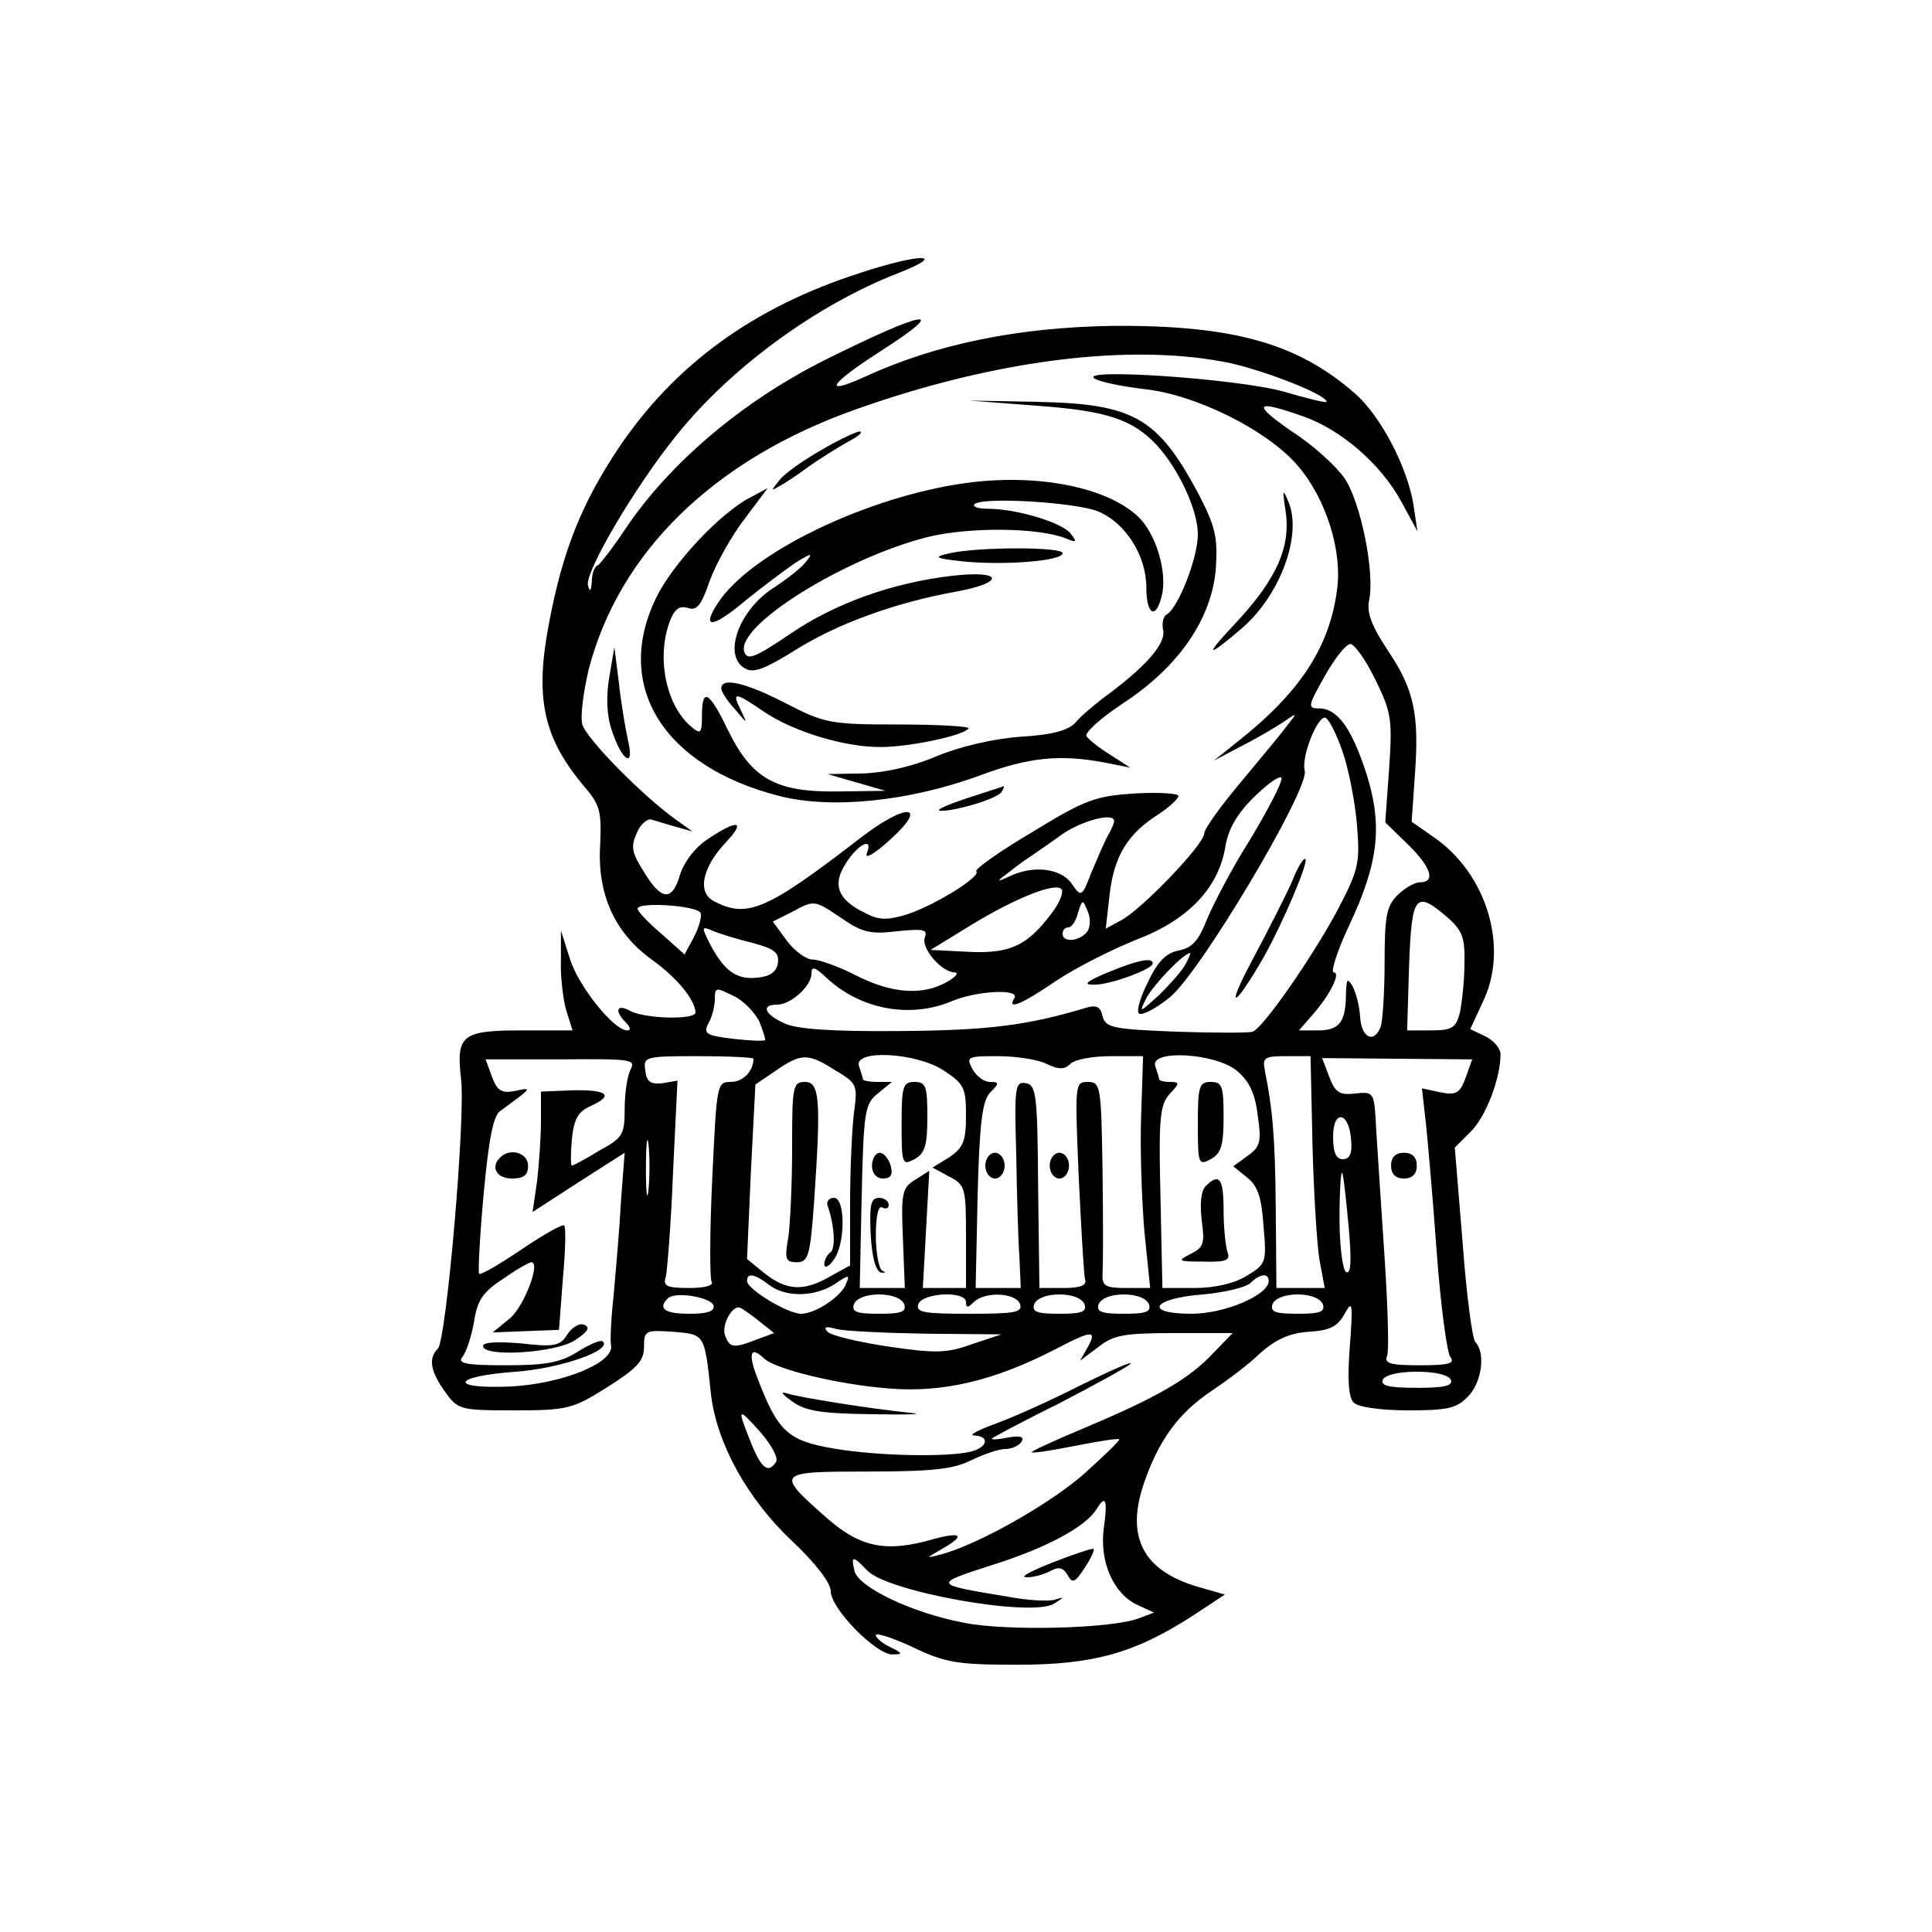 <?xml version="1.0" standalone="no"?>
<!DOCTYPE svg PUBLIC "-//W3C//DTD SVG 20010904//EN"
 "http://www.w3.org/TR/2001/REC-SVG-20010904/DTD/svg10.dtd">
<svg version="1.0" xmlns="http://www.w3.org/2000/svg"
 width="300pt" height="300pt" viewBox="0 0 300 300"
 preserveAspectRatio="xMidYMid meet">
<g transform="translate(0,300) scale(0.1,-0.1)"
fill="#000000" stroke="none">
<path d="M1335 2576 c-165 -53 -287 -142 -374 -271 -58 -87 -87 -160 -108
-270 -23 -118 -10 -180 54 -256 25 -29 27 -39 25 -90 -5 -77 22 -137 80 -179
39 -28 67 -62 68 -82 0 -12 -78 -10 -101 2 -21 12 -26 1 -7 -18 7 -7 8 -12 2
-12 -21 0 -76 69 -89 111 l-14 44 0 -45 c-1 -25 3 -60 8 -78 l10 -32 -78 0
c-94 0 -103 -7 -95 -76 7 -61 -23 -405 -36 -418 -15 -15 -12 -35 11 -67 20
-28 23 -29 107 -29 83 0 91 2 145 36 46 29 57 41 57 62 0 26 2 27 45 24 50 -4
49 -3 59 -97 9 -77 57 -163 126 -228 37 -35 60 -65 60 -78 0 -27 71 -99 96
-98 16 0 16 2 -3 11 -13 6 -23 15 -23 19 0 4 26 -4 58 -19 50 -24 69 -27 162
-27 118 0 182 18 272 76 l50 33 -42 12 c-85 25 -112 77 -84 160 23 67 53 109
105 144 24 16 59 42 76 59 24 21 45 31 75 33 33 2 45 8 56 28 12 22 13 17 8
-51 -4 -51 -2 -79 6 -87 7 -7 42 -12 85 -12 61 0 75 3 93 22 21 22 27 67 11
84 -5 5 -14 75 -20 156 l-12 146 25 25 c23 23 46 82 46 120 0 9 -11 22 -24 28
l-23 11 19 41 c42 85 7 201 -77 258 l-33 23 5 72 c7 95 -1 133 -42 194 -25 38
-33 58 -29 78 9 43 -13 152 -38 189 -13 19 -49 52 -82 73 -62 43 -58 50 16 24
59 -20 122 -74 154 -133 l25 -46 -6 40 c-9 59 -51 139 -91 174 -89 78 -189
106 -374 105 -148 -2 -276 -28 -387 -79 -68 -31 -55 -11 28 42 107 69 64 61
-92 -17 -127 -64 -239 -159 -307 -260 -20 -30 -40 -56 -44 -58 -5 -2 -9 -13
-9 -25 -1 -15 -3 -17 -6 -6 -5 21 74 155 139 235 85 105 217 201 343 250 79
31 34 31 -60 0z m576 -140 c57 -13 149 -49 149 -60 0 -2 -30 5 -67 16 -72 20
-321 37 -293 20 8 -5 42 -12 75 -16 81 -8 193 -64 240 -119 44 -51 70 -133 61
-194 -12 -89 -58 -159 -156 -236 l-35 -28 40 21 c22 11 51 28 65 37 25 17 25
17 10 -2 -8 -11 -41 -51 -72 -88 -32 -38 -58 -74 -58 -81 0 -17 -97 -118 -129
-135 l-24 -13 6 53 c7 60 28 94 75 124 17 11 31 24 32 29 0 4 -30 6 -67 4 -61
-4 -77 -9 -160 -60 -51 -30 -90 -58 -87 -61 8 -8 -65 -53 -108 -67 -30 -9 -43
-9 -64 2 -42 20 -52 43 -32 75 19 32 45 45 34 18 -4 -10 12 -1 36 21 62 56 25
58 -47 2 -144 -111 -175 -125 -227 -97 -26 14 -17 53 20 92 31 33 17 35 -29 4
-20 -13 -37 -36 -43 -55 -12 -42 -29 -41 -56 4 -19 30 -21 39 -11 61 6 14 17
23 24 20 6 -2 23 -7 37 -11 l25 -7 -25 18 c-51 36 -141 127 -146 149 -3 12 2
50 10 84 47 182 194 326 414 404 219 78 431 104 583 72z m225 -492 c25 -51 26
-62 21 -138 l-6 -83 35 -34 c36 -35 44 -59 19 -59 -8 0 -24 -9 -35 -20 -17
-17 -20 -33 -20 -104 0 -46 -3 -91 -6 -100 -10 -27 -30 -18 -32 15 -1 18 -7
39 -12 48 -8 13 -9 11 -10 -11 0 -45 -10 -58 -43 -58 l-30 0 20 23 c27 30 46
67 34 67 -5 0 5 33 24 73 46 98 52 155 27 235 -23 71 -45 102 -74 102 -18 0
-17 4 9 50 15 27 33 50 40 50 6 0 24 -25 39 -56z m-51 -112 c9 -26 19 -76 22
-112 5 -60 3 -70 -30 -133 -39 -73 -116 -184 -132 -189 -5 -2 -59 -2 -119 0
-98 4 -109 6 -114 24 -3 15 -10 18 -26 13 -90 -27 -150 -35 -288 -36 -105 -1
-162 3 -180 12 -31 14 -37 29 -11 29 21 0 53 29 53 48 0 12 5 11 23 -6 52 -49
129 -64 194 -37 40 17 108 20 98 5 -12 -19 11 -10 65 27 30 20 87 49 125 64
81 31 128 81 138 146 5 27 18 50 47 78 22 21 40 33 40 26 0 -8 -22 -50 -49
-95 -28 -44 -57 -100 -67 -124 -13 -33 -23 -44 -44 -48 -20 -4 -33 -18 -48
-50 -12 -24 -18 -46 -13 -48 5 -3 26 8 47 25 46 36 217 323 210 352 -6 23 22
90 33 82 5 -3 17 -26 26 -53z m-355 -107 c0 -3 -4 -13 -10 -23 -5 -9 -16 -35
-25 -56 -15 -39 -16 -40 -31 -18 -17 24 -60 29 -97 11 -19 -9 -20 -8 -5 3 9 7
24 19 35 26 10 7 34 23 53 37 31 21 80 34 80 20z m-97 -143 c-38 -51 -65 -63
-129 -60 l-59 3 62 38 c72 44 136 69 142 55 2 -6 -5 -22 -16 -36z m-545 0 c2
-6 -3 -23 -11 -38 l-14 -26 -36 32 c-21 18 -37 35 -37 39 0 11 94 5 98 -7z
m219 -8 c32 -22 45 -25 86 -20 41 4 48 3 43 -10 -6 -16 26 -54 47 -54 6 -1 1
-7 -13 -15 -37 -21 -85 -18 -140 10 -27 14 -58 25 -68 25 -10 0 -28 13 -40 29
l-22 30 28 14 c37 20 36 20 79 -9z m381 -21 c-12 -15 -38 -17 -38 -3 0 6 4 10
9 10 5 0 12 10 15 23 7 21 7 21 15 2 5 -12 4 -25 -1 -32z m559 23 c24 -21 28
-32 27 -73 0 -26 -4 -60 -7 -75 -6 -24 -12 -28 -45 -28 l-37 0 3 100 c4 111
10 118 59 76z m-1079 -40 c34 -9 42 -15 40 -31 -2 -14 -12 -21 -31 -23 -33 -4
-52 10 -74 51 -14 28 -14 29 3 22 11 -5 38 -13 62 -19z m673 -33 c-5 -10 -24
-31 -41 -48 -31 -28 -32 -29 -20 -5 11 21 58 70 68 70 1 0 -2 -8 -7 -17z
m-662 -89 c6 -15 10 -28 9 -29 -2 -2 -24 -1 -50 2 -42 5 -46 8 -38 24 6 10 10
27 10 38 0 18 2 18 28 5 16 -7 34 -26 41 -40z m-200 -75 c-5 -10 -9 -37 -9
-61 0 -40 -3 -45 -40 -65 -21 -13 -40 -23 -42 -23 -2 0 -2 18 0 41 3 31 10 43
28 51 38 17 28 26 -26 25 l-50 -2 0 -46 c0 -25 -3 -67 -6 -93 l-7 -48 71 46
72 46 -6 -78 c-2 -42 -8 -106 -11 -142 -4 -36 -6 -72 -4 -80 3 -27 -77 -59
-157 -63 -97 -4 -90 16 9 23 68 5 150 33 135 47 -3 3 -20 -4 -39 -16 -27 -17
-50 -21 -112 -21 -62 0 -75 3 -67 13 6 7 14 32 18 54 5 34 14 47 45 67 21 15
41 26 44 26 15 0 -11 -68 -33 -87 l-27 -22 51 2 52 2 6 79 c4 43 5 81 2 83 -2
3 -32 -14 -66 -37 -34 -23 -63 -40 -66 -38 -2 2 1 58 7 124 8 86 15 122 26
129 8 6 22 16 31 23 15 12 14 13 -8 8 -21 -4 -28 0 -36 22 l-10 27 117 0 c109
1 117 0 108 -16z m191 17 c0 -19 -16 -36 -35 -36 -22 0 -22 -3 -29 -150 -4
-83 -4 -155 -1 -160 4 -6 -10 -10 -35 -10 -35 0 -41 3 -36 18 2 9 8 81 11 160
l7 144 -23 -4 c-19 -2 -25 2 -27 20 -3 21 -1 22 82 22 47 0 86 -2 86 -4z m127
-18 c34 -20 35 -23 29 -66 -3 -25 -6 -88 -6 -141 l0 -96 -31 -17 c-41 -24 -68
-22 -102 5 l-27 22 6 136 7 135 31 21 c40 28 51 28 93 1z m168 0 c32 -21 35
-27 35 -70 0 -40 -4 -50 -26 -65 l-26 -16 26 -14 c25 -13 26 -18 26 -93 l0
-80 -34 0 -33 0 5 91 5 91 -22 -14 c-20 -12 -22 -20 -19 -91 l3 -77 -35 0 -35
0 3 142 c3 133 5 144 25 160 l22 18 -22 0 c-13 0 -23 2 -23 4 0 2 -3 11 -6 20
-10 27 88 22 131 -6z m160 10 c19 -9 28 -9 37 0 7 7 35 12 63 12 l50 0 -3 -92
c-2 -51 1 -132 5 -180 l9 -88 -37 0 c-33 0 -38 3 -37 23 1 12 1 84 0 160 -2
131 -3 137 -23 137 -20 0 -20 -3 -14 -147 4 -82 8 -154 10 -160 3 -9 -8 -13
-33 -13 l-38 0 -2 158 c-1 143 -3 157 -19 160 -17 3 -18 -6 -15 -110 1 -62 3
-134 5 -161 l2 -47 -35 0 -35 0 3 142 c3 113 7 147 19 161 15 15 15 17 0 17
-9 0 -21 9 -27 20 -10 19 -8 20 39 20 28 0 62 -5 76 -12z m296 -11 c19 -16 28
-35 32 -69 6 -41 4 -49 -16 -63 l-22 -16 21 -17 c17 -13 23 -31 26 -76 5 -56
4 -59 -26 -77 -19 -12 -50 -19 -81 -19 l-50 0 -3 141 c-3 122 -1 143 14 160
16 17 16 19 1 19 -10 0 -17 2 -17 4 0 2 -3 11 -6 20 -10 27 94 21 127 -7z
m117 -114 c2 -76 7 -157 11 -180 l8 -43 -37 0 -38 0 -1 123 c-1 113 -5 155
-17 215 -4 20 0 22 33 22 l38 0 3 -137z m238 104 c-9 -25 -15 -28 -40 -23
l-28 6 6 -53 c3 -28 11 -119 17 -202 6 -82 16 -156 21 -162 8 -10 -2 -13 -47
-13 -47 0 -56 3 -51 15 3 8 1 77 -4 152 -5 76 -11 165 -13 198 -3 60 -3 60
-33 57 -24 -3 -31 2 -40 26 l-11 29 117 -1 116 -1 -10 -28z m-178 -97 c2 -21
-2 -30 -13 -30 -10 0 -15 10 -15 35 0 43 25 39 28 -5z m-1091 -77 c-2 -21 -4
-6 -4 32 0 39 2 55 4 38 2 -18 2 -50 0 -70z m1087 -56 c5 -54 4 -77 -4 -72 -5
3 -10 40 -10 82 0 42 2 74 4 72 2 -2 6 -39 10 -82z m-900 -92 c26 -20 71 -19
102 1 22 15 24 15 18 1 -7 -20 -48 -47 -70 -47 -21 0 -84 38 -84 51 0 13 12
11 34 -6z m776 6 c0 -22 -68 -51 -120 -51 -75 0 -61 24 18 30 33 3 67 11 74
18 14 14 28 16 28 3z m-862 -38 c2 -9 -9 -13 -37 -13 -39 0 -50 8 -34 24 11
11 66 2 71 -11z m296 2 c4 -12 -4 -15 -39 -15 -35 0 -43 3 -39 15 4 9 19 15
39 15 20 0 35 -6 39 -15z m96 3 c0 -9 3 -9 12 0 17 17 65 15 72 -3 4 -13 -8
-15 -79 -15 -71 0 -83 2 -79 15 7 18 74 21 74 3z m184 -3 c4 -12 -4 -15 -39
-15 -35 0 -43 3 -39 15 4 9 19 15 39 15 20 0 35 -6 39 -15z m100 0 c4 -12 -4
-15 -39 -15 -35 0 -43 3 -39 15 4 9 19 15 39 15 20 0 35 -6 39 -15z m270 0 c4
-12 -4 -15 -39 -15 -35 0 -43 3 -39 15 4 9 19 15 39 15 20 0 35 -6 39 -15z
m-877 -25 l25 -20 -27 -10 c-36 -14 -42 -13 -49 6 -6 15 9 44 21 44 3 0 16 -9
30 -20z m263 -21 l115 -1 -45 -15 c-39 -14 -56 -15 -130 -4 -47 7 -89 17 -95
23 -7 8 -3 9 15 4 14 -3 77 -6 140 -7z m249 -21 l-12 -21 28 21 c24 19 40 22
118 22 l91 0 -30 -31 c-37 -40 -88 -69 -197 -115 -48 -20 -87 -38 -85 -39 2
-2 32 3 68 10 36 7 66 12 68 10 2 -1 -23 -25 -54 -53 -53 -47 -166 -111 -224
-126 -23 -6 -23 -6 3 9 37 21 30 27 -14 15 -72 -21 -112 -13 -163 31 -83 73
-82 74 62 74 101 0 134 4 161 18 19 9 42 17 52 17 10 0 21 5 25 11 5 8 -1 10
-20 7 -14 -3 -26 -4 -26 -2 0 1 46 26 103 54 56 29 107 57 112 62 6 6 -28 -9
-75 -32 -47 -24 -107 -51 -135 -61 -27 -10 -42 -18 -32 -18 24 -1 21 -18 -5
-25 -37 -9 -146 -7 -215 5 -69 12 -85 26 -116 107 -16 40 -12 53 9 33 17 -17
116 -41 194 -47 84 -7 164 12 259 61 57 30 65 30 50 3z m564 -51 c3 -9 -11
-12 -53 -12 -42 0 -56 3 -53 12 3 8 24 13 53 13 29 0 50 -5 53 -13z m-1048
-127 c-12 -19 -23 -10 -39 30 -22 55 -21 56 15 16 17 -20 28 -40 24 -46z m509
-103 c-7 -52 15 -102 52 -119 l26 -12 -24 -9 c-42 -16 -204 -20 -270 -7 -81
15 -164 55 -171 80 -6 25 -3 25 20 1 32 -33 256 -73 290 -51 16 10 16 11 1 6
-10 -3 -44 -1 -75 5 -115 19 -115 19 -22 49 83 26 145 59 162 87 14 23 17 14
11 -30z"/>
<path d="M1610 2370 c109 -8 149 -21 187 -62 34 -38 63 -100 63 -138 0 -36
-30 -113 -48 -124 -6 -3 -8 -14 -6 -24 5 -20 -24 -54 -81 -97 -22 -16 -47 -37
-55 -47 -11 -12 -35 -19 -85 -22 -42 -3 -94 -15 -130 -30 -37 -16 -81 -26
-115 -27 l-55 -1 45 -13 45 -13 -76 -1 c-95 -1 -132 20 -169 96 -29 60 -40 66
-40 22 0 -27 -2 -30 -16 -18 -40 33 -55 108 -34 164 7 19 15 25 28 21 14 -5
21 4 34 42 10 27 34 70 54 96 l36 48 -28 -15 c-46 -24 -120 -103 -145 -155
-67 -137 11 -262 191 -308 82 -21 203 -8 312 32 75 28 123 33 193 20 l40 -8
-31 20 c-18 11 -34 24 -37 29 -3 5 22 28 57 51 87 57 138 132 144 210 3 49 -1
65 -28 117 -63 117 -100 138 -250 141 l-105 2 105 -8z"/>
<path d="M1275 2301 c-28 -16 -58 -37 -65 -47 -13 -16 -13 -17 0 -9 8 4 29 18
45 30 17 12 44 29 60 38 17 9 26 16 20 17 -5 0 -33 -13 -60 -29z"/>
<path d="M1500 2250 c-153 -21 -334 -108 -385 -186 -27 -41 -9 -40 42 3 27 22
62 48 78 59 26 16 28 16 16 1 -7 -9 -29 -26 -47 -38 -56 -34 -83 -107 -47
-127 13 -8 32 0 77 28 65 41 155 74 249 91 78 14 76 34 -4 25 -94 -11 -183
-43 -253 -91 -52 -35 -65 -41 -70 -28 -16 40 154 146 284 179 65 16 172 15
215 -2 17 -7 18 -6 7 8 -14 17 -84 38 -128 38 -15 0 -24 3 -21 7 12 12 157 3
192 -11 43 -18 75 -69 75 -118 0 -43 15 -51 24 -13 9 36 -9 97 -37 123 -49 46
-157 67 -267 52z"/>
<path d="M1996 2208 c9 -56 -13 -106 -75 -173 -52 -55 -49 -59 8 -10 59 51 93
144 72 195 -9 22 -10 21 -5 -12z"/>
<path d="M1475 2141 c-27 -6 -24 -8 23 -13 63 -6 152 1 152 13 0 10 -130 10
-175 0z"/>
<path d="M946 1948 c-5 -30 -4 -59 4 -82 16 -49 36 -60 25 -15 -4 19 -11 59
-14 89 l-7 55 -8 -47z"/>
<path d="M1120 1931 c0 -5 9 -19 21 -32 20 -24 20 -24 9 -1 -14 28 -9 28 36
-3 46 -31 124 -55 181 -55 46 0 130 18 137 29 2 3 -46 6 -108 6 -107 0 -116 2
-176 33 -62 32 -100 41 -100 23z"/>
<path d="M1500 1760 c-30 -10 -48 -18 -40 -19 23 -1 89 19 95 29 4 6 5 10 3 9
-2 -1 -28 -9 -58 -19z"/>
<path d="M2007 1633 c-9 -21 -37 -76 -62 -123 -44 -82 -29 -77 18 5 30 54 69
146 64 151 -2 3 -12 -12 -20 -33z"/>
<path d="M1720 1490 c-33 -14 -39 -19 -22 -19 24 -1 92 24 92 33 0 10 -24 5
-70 -14z"/>
<path d="M777 1203 c-16 -15 -6 -33 18 -33 18 0 25 5 25 20 0 20 -28 28 -43
13z"/>
<path d="M881 928 c-11 -18 -20 -20 -72 -14 -36 3 -59 2 -59 -4 0 -18 113 -11
143 9 20 13 24 20 14 24 -7 3 -19 -4 -26 -15z"/>
<path d="M1230 1218 c0 -57 -3 -120 -6 -140 -6 -33 -4 -38 13 -38 18 0 21 9
27 92 11 160 9 188 -14 188 -19 0 -20 -7 -20 -102z"/>
<path d="M1285 1128 c11 -31 13 -68 4 -73 -5 -4 -9 -12 -9 -18 0 -7 7 -4 14 6
19 24 19 97 1 97 -8 0 -12 -6 -10 -12z"/>
<path d="M1400 1255 c0 -63 1 -65 20 -55 16 9 20 21 20 65 0 48 -2 55 -20 55
-18 0 -20 -7 -20 -65z"/>
<path d="M1354 1190 c0 -12 7 -20 17 -20 12 0 16 6 12 20 -3 11 -11 20 -17 20
-6 0 -12 -9 -12 -20z"/>
<path d="M1352 1083 c2 -36 8 -57 16 -59 7 -1 8 0 2 3 -5 2 -10 27 -10 54 0
31 4 48 10 44 6 -3 10 -1 10 4 0 6 -7 11 -15 11 -13 0 -15 -11 -13 -57z"/>
<path d="M1530 1190 c0 -11 7 -20 15 -20 8 0 15 9 15 20 0 11 -7 20 -15 20 -8
0 -15 -9 -15 -20z"/>
<path d="M1630 1190 c0 -11 7 -20 15 -20 8 0 15 9 15 20 0 11 -7 20 -15 20 -8
0 -15 -9 -15 -20z"/>
<path d="M1860 1255 c0 -63 1 -65 20 -55 16 9 20 21 20 65 0 48 -2 55 -20 55
-18 0 -20 -7 -20 -65z"/>
<path d="M1872 1158 c-7 -7 -9 -27 -6 -53 5 -36 3 -42 -17 -52 -22 -11 -20
-12 20 -12 35 -1 42 2 37 15 -3 9 -6 38 -6 65 0 50 -7 58 -28 37z"/>
<path d="M2160 1190 c0 -13 7 -20 20 -20 13 0 20 7 20 20 0 13 -7 20 -20 20
-13 0 -20 -7 -20 -20z"/>
<path d="M1230 824 c20 -15 45 -19 125 -20 55 -1 82 0 60 2 -68 7 -172 24
-192 30 -12 4 -10 0 7 -12z"/>
<path d="M1635 574 c-33 -13 -52 -23 -42 -23 10 -1 27 4 37 9 14 8 21 6 28 -6
7 -13 11 -12 26 11 10 15 16 28 14 30 -2 1 -30 -8 -63 -21z"/>
</g>
</svg>
